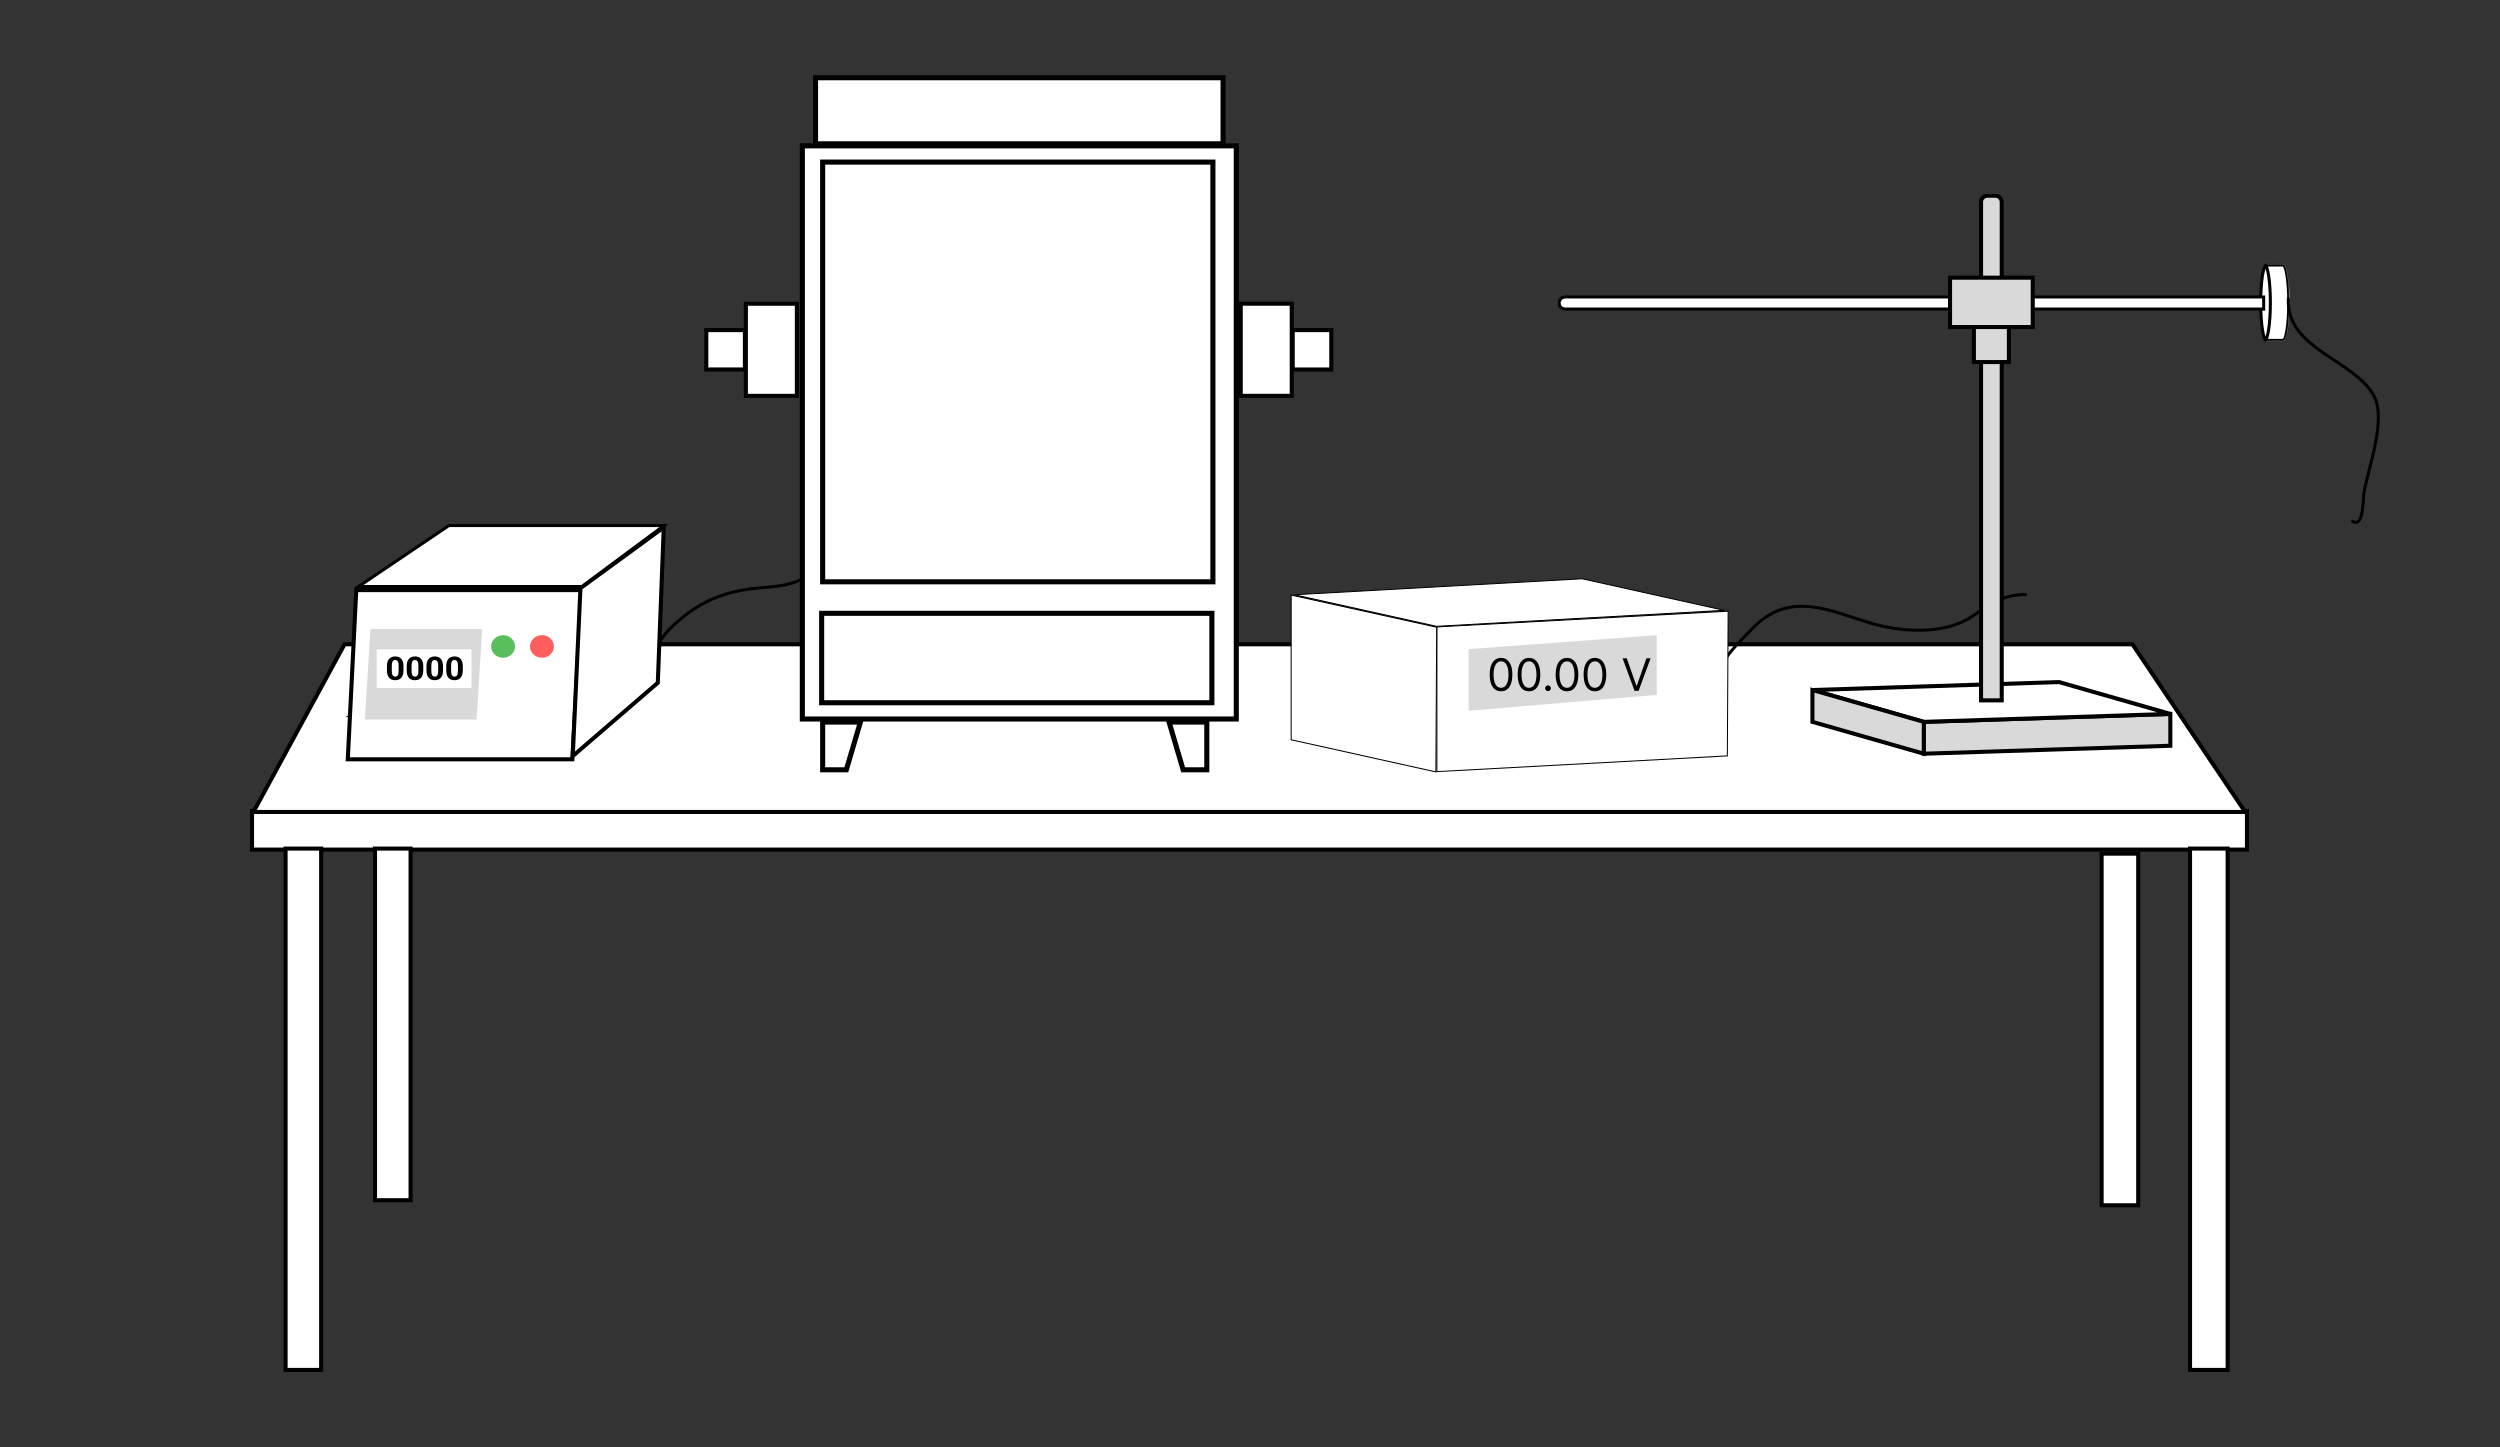 <svg width="2460" height="1424" viewBox="0 0 2460 1424" fill="none" xmlns="http://www.w3.org/2000/svg">
<rect x="0" y="0" width="2460" height="1424" fill="#333333" stroke="none"/>
<rect x="248" y="798" width="1963" height="38" fill="white" stroke="black" stroke-width="4"/>
<path d="M249.363 799L339.015 634H2098.36L2209.25 799H249.363Z" fill="white" stroke="black" stroke-width="4"/>
<rect x="281" y="835" width="35" height="513" fill="white" stroke="black" stroke-width="4"/>
<rect x="2155" y="835" width="37" height="513" fill="white" stroke="black" stroke-width="4"/>
<rect x="369" y="835" width="35" height="346" fill="white" stroke="black" stroke-width="4"/>
<rect x="2068" y="840" width="36" height="346" fill="white" stroke="black" stroke-width="4"/>
<g clip-path="url(#clip0_672_691)">
<path d="M648.178 633C654.002 622.677 664.399 613.216 673.716 605.865C692.293 591.206 713.044 582.881 736.906 579.659C756.182 577.055 774.007 578.269 791.474 568.619C804.461 561.444 814.415 551.737 824.98 542" stroke="black" stroke-width="3" stroke-linecap="round"/>
<path d="M344.955 704.11L433.906 644.09H645.456L606.63 672.921L564.628 704.11H344.955Z" fill="#D9D9D9" stroke="black" stroke-width="3"/>
<path d="M342.22 747.168L350.561 580.644H572.267L563.168 747.168H342.22Z" fill="white" stroke="black" stroke-width="4"/>
<path d="M563.587 743.984L571.172 578.732L653.161 518.89L647.267 671.877L563.587 743.984Z" fill="white" stroke="black" stroke-width="4"/>
<path d="M352.805 577.144L441.756 517.125H653.306L614.48 545.955L572.477 577.144H352.805Z" fill="white" stroke="black" stroke-width="3"/>
<path d="M364.552 619H474.454L468.96 708H359.057L364.552 619Z" fill="#D9D9D9"/>
<path d="M533.289 647.225C539.791 647.225 545.062 642.246 545.062 636.104C545.062 629.962 539.791 624.983 533.289 624.983C526.786 624.983 521.515 629.962 521.515 636.104C521.515 642.246 526.786 647.225 533.289 647.225Z" fill="#FF5E5E"/>
<path d="M495.023 647.225C501.525 647.225 506.797 642.246 506.797 636.104C506.797 629.962 501.525 624.983 495.023 624.983C488.52 624.983 483.249 629.962 483.249 636.104C483.249 642.246 488.52 647.225 495.023 647.225Z" fill="#5ABE5E"/>
<path d="M463.867 639H370.702V677H463.867V639Z" fill="white"/>
<path d="M397.037 655.625V659.562C397.037 661.271 396.844 662.745 396.458 663.984C396.072 665.214 395.515 666.224 394.787 667.016C394.071 667.797 393.216 668.375 392.223 668.75C391.231 669.125 390.128 669.312 388.915 669.312C387.945 669.312 387.04 669.198 386.202 668.969C385.364 668.729 384.608 668.359 383.936 667.859C383.274 667.359 382.701 666.729 382.215 665.969C381.741 665.198 381.377 664.281 381.124 663.219C380.87 662.156 380.743 660.938 380.743 659.562V655.625C380.743 653.917 380.936 652.453 381.322 651.234C381.719 650.005 382.276 649 382.993 648.219C383.721 647.438 384.581 646.865 385.573 646.5C386.566 646.125 387.669 645.938 388.882 645.938C389.852 645.938 390.751 646.057 391.578 646.297C392.416 646.526 393.172 646.885 393.845 647.375C394.517 647.865 395.091 648.495 395.565 649.266C396.039 650.026 396.403 650.938 396.657 652C396.91 653.052 397.037 654.26 397.037 655.625ZM392.256 660.156V655.016C392.256 654.193 392.207 653.474 392.108 652.859C392.019 652.245 391.881 651.724 391.694 651.297C391.506 650.859 391.275 650.505 390.999 650.234C390.724 649.964 390.409 649.766 390.056 649.641C389.703 649.516 389.312 649.453 388.882 649.453C388.342 649.453 387.862 649.552 387.443 649.75C387.035 649.948 386.687 650.266 386.401 650.703C386.114 651.13 385.893 651.703 385.739 652.422C385.595 653.13 385.524 653.995 385.524 655.016V660.156C385.524 660.979 385.568 661.703 385.656 662.328C385.755 662.953 385.899 663.49 386.086 663.938C386.285 664.375 386.516 664.734 386.781 665.016C387.057 665.286 387.371 665.484 387.724 665.609C388.088 665.734 388.485 665.797 388.915 665.797C389.444 665.797 389.913 665.698 390.321 665.5C390.74 665.292 391.093 664.969 391.38 664.531C391.677 664.083 391.898 663.5 392.041 662.781C392.185 662.062 392.256 661.188 392.256 660.156ZM416.491 655.625V659.562C416.491 661.271 416.298 662.745 415.912 663.984C415.526 665.214 414.969 666.224 414.241 667.016C413.524 667.797 412.669 668.375 411.677 668.75C410.684 669.125 409.582 669.312 408.368 669.312C407.398 669.312 406.494 669.198 405.656 668.969C404.817 668.729 404.062 668.359 403.389 667.859C402.728 667.359 402.154 666.729 401.669 665.969C401.195 665.198 400.831 664.281 400.577 663.219C400.324 662.156 400.197 660.938 400.197 659.562V655.625C400.197 653.917 400.39 652.453 400.776 651.234C401.173 650.005 401.73 649 402.446 648.219C403.174 647.438 404.034 646.865 405.027 646.5C406.02 646.125 407.122 645.938 408.335 645.938C409.306 645.938 410.205 646.057 411.032 646.297C411.87 646.526 412.625 646.885 413.298 647.375C413.971 647.865 414.544 648.495 415.018 649.266C415.493 650.026 415.857 650.938 416.11 652C416.364 653.052 416.491 654.26 416.491 655.625ZM411.71 660.156V655.016C411.71 654.193 411.66 653.474 411.561 652.859C411.473 652.245 411.335 651.724 411.148 651.297C410.96 650.859 410.728 650.505 410.453 650.234C410.177 649.964 409.863 649.766 409.51 649.641C409.157 649.516 408.765 649.453 408.335 649.453C407.795 649.453 407.315 649.552 406.896 649.75C406.488 649.948 406.141 650.266 405.854 650.703C405.567 651.13 405.347 651.703 405.192 652.422C405.049 653.13 404.977 653.995 404.977 655.016V660.156C404.977 660.979 405.021 661.703 405.11 662.328C405.209 662.953 405.352 663.49 405.54 663.938C405.738 664.375 405.97 664.734 406.235 665.016C406.51 665.286 406.825 665.484 407.177 665.609C407.541 665.734 407.938 665.797 408.368 665.797C408.898 665.797 409.366 665.698 409.774 665.5C410.194 665.292 410.547 664.969 410.833 664.531C411.131 664.083 411.352 663.5 411.495 662.781C411.638 662.062 411.71 661.188 411.71 660.156ZM435.944 655.625V659.562C435.944 661.271 435.751 662.745 435.365 663.984C434.979 665.214 434.422 666.224 433.694 667.016C432.978 667.797 432.123 668.375 431.13 668.75C430.138 669.125 429.035 669.312 427.822 669.312C426.852 669.312 425.947 669.198 425.109 668.969C424.271 668.729 423.516 668.359 422.843 667.859C422.181 667.359 421.608 666.729 421.122 665.969C420.648 665.198 420.284 664.281 420.031 663.219C419.777 662.156 419.65 660.938 419.65 659.562V655.625C419.65 653.917 419.843 652.453 420.229 651.234C420.626 650.005 421.183 649 421.9 648.219C422.628 647.438 423.488 646.865 424.481 646.5C425.473 646.125 426.576 645.938 427.789 645.938C428.759 645.938 429.658 646.057 430.485 646.297C431.323 646.526 432.079 646.885 432.752 647.375C433.424 647.865 433.998 648.495 434.472 649.266C434.946 650.026 435.31 650.938 435.564 652C435.817 653.052 435.944 654.26 435.944 655.625ZM431.164 660.156V655.016C431.164 654.193 431.114 653.474 431.015 652.859C430.926 652.245 430.789 651.724 430.601 651.297C430.414 650.859 430.182 650.505 429.906 650.234C429.631 649.964 429.316 649.766 428.963 649.641C428.61 649.516 428.219 649.453 427.789 649.453C427.249 649.453 426.769 649.552 426.35 649.75C425.942 649.948 425.594 650.266 425.308 650.703C425.021 651.13 424.8 651.703 424.646 652.422C424.503 653.13 424.431 653.995 424.431 655.016V660.156C424.431 660.979 424.475 661.703 424.563 662.328C424.663 662.953 424.806 663.49 424.993 663.938C425.192 664.375 425.423 664.734 425.688 665.016C425.964 665.286 426.278 665.484 426.631 665.609C426.995 665.734 427.392 665.797 427.822 665.797C428.351 665.797 428.82 665.698 429.228 665.5C429.647 665.292 430 664.969 430.287 664.531C430.585 664.083 430.805 663.5 430.948 662.781C431.092 662.062 431.164 661.188 431.164 660.156ZM455.398 655.625V659.562C455.398 661.271 455.205 662.745 454.819 663.984C454.433 665.214 453.875 666.224 453.148 667.016C452.431 667.797 451.577 668.375 450.584 668.75C449.592 669.125 448.489 669.312 447.275 669.312C446.305 669.312 445.401 669.198 444.563 668.969C443.725 668.729 442.969 668.359 442.296 667.859C441.635 667.359 441.061 666.729 440.576 665.969C440.102 665.198 439.738 664.281 439.484 663.219C439.231 662.156 439.104 660.938 439.104 659.562V655.625C439.104 653.917 439.297 652.453 439.683 651.234C440.08 650.005 440.637 649 441.353 648.219C442.081 647.438 442.942 646.865 443.934 646.5C444.927 646.125 446.029 645.938 447.243 645.938C448.213 645.938 449.111 646.057 449.939 646.297C450.777 646.526 451.532 646.885 452.205 647.375C452.878 647.865 453.451 648.495 453.925 649.266C454.399 650.026 454.764 650.938 455.018 652C455.271 653.052 455.398 654.26 455.398 655.625ZM450.617 660.156V655.016C450.617 654.193 450.568 653.474 450.468 652.859C450.38 652.245 450.242 651.724 450.054 651.297C449.867 650.859 449.635 650.505 449.36 650.234C449.084 649.964 448.77 649.766 448.417 649.641C448.064 649.516 447.672 649.453 447.243 649.453C446.702 649.453 446.222 649.552 445.803 649.75C445.395 649.948 445.048 650.266 444.761 650.703C444.474 651.13 444.254 651.703 444.099 652.422C443.956 653.13 443.884 653.995 443.884 655.016V660.156C443.884 660.979 443.929 661.703 444.017 662.328C444.116 662.953 444.259 663.49 444.447 663.938C444.645 664.375 444.877 664.734 445.142 665.016C445.417 665.286 445.732 665.484 446.084 665.609C446.449 665.734 446.846 665.797 447.275 665.797C447.805 665.797 448.274 665.698 448.681 665.5C449.101 665.292 449.453 664.969 449.74 664.531C450.039 664.083 450.259 663.5 450.402 662.781C450.546 662.062 450.617 661.188 450.617 660.156Z" fill="black"/>
</g>
<rect x="789.5" y="143.5" width="427" height="564" fill="white" stroke="black" stroke-width="5"/>
<path d="M809.5 757.5V710.5H846.655L832.774 757.5H809.5Z" fill="white" stroke="black" stroke-width="5"/>
<path d="M1187.5 757.5V710.5H1150.35L1164.23 757.5H1187.5Z" fill="white" stroke="black" stroke-width="5"/>
<rect x="802.5" y="76.5" width="401" height="65" fill="white" stroke="black" stroke-width="5"/>
<rect x="809.5" y="159.5" width="384" height="413" fill="white" stroke="black" stroke-width="5"/>
<rect x="808.5" y="603.5" width="384" height="88" fill="white" stroke="black" stroke-width="5"/>
<rect x="733.926" y="298.871" width="50.191" height="90.644" fill="white" stroke="black" stroke-width="4"/>
<rect x="695" y="324.821" width="37.979" height="38.742" fill="white" stroke="black" stroke-width="4"/>
<rect x="1271.07" y="389.514" width="50.191" height="90.644" transform="rotate(180 1271.07 389.514)" fill="white" stroke="black" stroke-width="4"/>
<rect x="1310" y="363.563" width="37.979" height="38.742" transform="rotate(180 1310 363.563)" fill="white" stroke="black" stroke-width="4"/>
<path d="M1993 585C1972.23 585 1959.26 593.517 1941.19 606.141C1913.92 625.196 1870.52 622.088 1840.4 613.035C1799.67 600.793 1761.02 580.583 1724.24 618.551C1710.95 632.271 1687 654.454 1687 676" stroke="black" stroke-width="3" stroke-linecap="round"/>
<path d="M1413.9 759.275V616.876L1700.5 601.395L1699.71 743.794L1413.9 759.275Z" fill="white" stroke="black"/>
<path d="M1270.5 727.934V585.556L1413.7 617.202L1412.9 759.579L1270.5 727.934Z" fill="white" stroke="black"/>
<path d="M1413.44 616.297L1273.65 585.232L1556.76 569.503L1696.56 600.569L1413.44 616.297Z" fill="white" stroke="black"/>
<path d="M1445.12 638.747L1630.23 625.003V683.769L1445.12 699.408V638.747Z" fill="#D9D9D9"/>
<path d="M1477.02 680.237C1474.67 680.237 1472.66 679.596 1471 678.315C1469.35 677.023 1468.08 675.153 1467.21 672.706C1466.33 670.247 1465.89 667.278 1465.89 663.799C1465.89 660.341 1466.33 657.388 1467.21 654.94C1468.09 652.482 1469.36 650.607 1471.02 649.315C1472.69 648.013 1474.69 647.362 1477.02 647.362C1479.35 647.362 1481.35 648.013 1483 649.315C1484.67 650.607 1485.94 652.482 1486.82 654.94C1487.7 657.388 1488.14 660.341 1488.14 663.799C1488.14 667.278 1487.71 670.247 1486.83 672.706C1485.96 675.153 1484.69 677.023 1483.04 678.315C1481.38 679.596 1479.37 680.237 1477.02 680.237ZM1477.02 676.799C1479.35 676.799 1481.17 675.674 1482.46 673.424C1483.75 671.174 1484.39 667.966 1484.39 663.799C1484.39 661.028 1484.1 658.669 1483.5 656.721C1482.92 654.773 1482.08 653.289 1480.97 652.268C1479.88 651.247 1478.56 650.737 1477.02 650.737C1474.71 650.737 1472.9 651.877 1471.6 654.159C1470.3 656.43 1469.64 659.643 1469.64 663.799C1469.64 666.57 1469.94 668.924 1470.52 670.862C1471.1 672.799 1471.94 674.273 1473.04 675.284C1474.14 676.294 1475.47 676.799 1477.02 676.799ZM1504.52 680.237C1502.17 680.237 1500.16 679.596 1498.5 678.315C1496.85 677.023 1495.58 675.153 1494.71 672.706C1493.83 670.247 1493.39 667.278 1493.39 663.799C1493.39 660.341 1493.83 657.388 1494.71 654.94C1495.59 652.482 1496.86 650.607 1498.52 649.315C1500.19 648.013 1502.19 647.362 1504.52 647.362C1506.85 647.362 1508.85 648.013 1510.5 649.315C1512.17 650.607 1513.44 652.482 1514.32 654.94C1515.2 657.388 1515.64 660.341 1515.64 663.799C1515.64 667.278 1515.21 670.247 1514.33 672.706C1513.46 675.153 1512.19 677.023 1510.54 678.315C1508.88 679.596 1506.87 680.237 1504.52 680.237ZM1504.52 676.799C1506.85 676.799 1508.67 675.674 1509.96 673.424C1511.25 671.174 1511.89 667.966 1511.89 663.799C1511.89 661.028 1511.6 658.669 1511 656.721C1510.42 654.773 1509.58 653.289 1508.47 652.268C1507.38 651.247 1506.06 650.737 1504.52 650.737C1502.21 650.737 1500.4 651.877 1499.1 654.159C1497.8 656.43 1497.14 659.643 1497.14 663.799C1497.14 666.57 1497.44 668.924 1498.02 670.862C1498.6 672.799 1499.44 674.273 1500.54 675.284C1501.64 676.294 1502.97 676.799 1504.52 676.799ZM1523.21 680.049C1522.44 680.049 1521.78 679.773 1521.23 679.221C1520.68 678.669 1520.4 678.008 1520.4 677.237C1520.4 676.466 1520.68 675.805 1521.23 675.252C1521.78 674.7 1522.44 674.424 1523.21 674.424C1523.99 674.424 1524.65 674.7 1525.2 675.252C1525.75 675.805 1526.03 676.466 1526.03 677.237C1526.03 677.747 1525.9 678.216 1525.64 678.643C1525.39 679.07 1525.05 679.414 1524.62 679.674C1524.2 679.924 1523.74 680.049 1523.21 680.049ZM1541.9 680.237C1539.55 680.237 1537.54 679.596 1535.89 678.315C1534.23 677.023 1532.96 675.153 1532.09 672.706C1531.21 670.247 1530.78 667.278 1530.78 663.799C1530.78 660.341 1531.21 657.388 1532.09 654.94C1532.98 652.482 1534.25 650.607 1535.9 649.315C1537.57 648.013 1539.57 647.362 1541.9 647.362C1544.24 647.362 1546.23 648.013 1547.89 649.315C1549.55 650.607 1550.82 652.482 1551.7 654.94C1552.58 657.388 1553.03 660.341 1553.03 663.799C1553.03 667.278 1552.59 670.247 1551.71 672.706C1550.84 675.153 1549.57 677.023 1547.92 678.315C1546.26 679.596 1544.26 680.237 1541.9 680.237ZM1541.9 676.799C1544.24 676.799 1546.05 675.674 1547.34 673.424C1548.63 671.174 1549.28 667.966 1549.28 663.799C1549.28 661.028 1548.98 658.669 1548.39 656.721C1547.8 654.773 1546.96 653.289 1545.86 652.268C1544.76 651.247 1543.44 650.737 1541.9 650.737C1539.59 650.737 1537.78 651.877 1536.48 654.159C1535.18 656.43 1534.53 659.643 1534.53 663.799C1534.53 666.57 1534.82 668.924 1535.4 670.862C1535.99 672.799 1536.82 674.273 1537.92 675.284C1539.02 676.294 1540.35 676.799 1541.9 676.799ZM1569.4 680.237C1567.05 680.237 1565.04 679.596 1563.39 678.315C1561.73 677.023 1560.46 675.153 1559.59 672.706C1558.71 670.247 1558.28 667.278 1558.28 663.799C1558.28 660.341 1558.71 657.388 1559.59 654.94C1560.48 652.482 1561.75 650.607 1563.4 649.315C1565.07 648.013 1567.07 647.362 1569.4 647.362C1571.74 647.362 1573.73 648.013 1575.39 649.315C1577.05 650.607 1578.32 652.482 1579.2 654.94C1580.08 657.388 1580.53 660.341 1580.53 663.799C1580.53 667.278 1580.09 670.247 1579.21 672.706C1578.34 675.153 1577.07 677.023 1575.42 678.315C1573.76 679.596 1571.76 680.237 1569.4 680.237ZM1569.4 676.799C1571.74 676.799 1573.55 675.674 1574.84 673.424C1576.13 671.174 1576.78 667.966 1576.78 663.799C1576.78 661.028 1576.48 658.669 1575.89 656.721C1575.3 654.773 1574.46 653.289 1573.36 652.268C1572.26 651.247 1570.94 650.737 1569.4 650.737C1567.09 650.737 1565.28 651.877 1563.98 654.159C1562.68 656.43 1562.03 659.643 1562.03 663.799C1562.03 666.57 1562.32 668.924 1562.9 670.862C1563.49 672.799 1564.32 674.273 1565.42 675.284C1566.52 676.294 1567.85 676.799 1569.4 676.799ZM1600.71 647.799L1610.21 674.737H1610.59L1620.09 647.799H1624.15L1612.4 679.799H1608.4L1596.65 647.799H1600.71Z" fill="black"/>
<g clip-path="url(#clip1_672_691)">
<path d="M1893 710.319L2135.61 702.486V733.817L1893 741.65V710.319Z" fill="#D9D9D9" stroke="black" stroke-width="4"/>
<path d="M1783.43 678.987L2026.04 671.154L2135.61 702.486L1893 710.319L1783.43 678.987Z" fill="white" stroke="black" stroke-width="4"/>
<path d="M1783.43 710.319L1893 741.65V710.319L1783.43 678.987V710.319Z" fill="#D9D9D9" stroke="black" stroke-width="4"/>
<path fill-rule="evenodd" clip-rule="evenodd" d="M2247.07 259.929H2228.63V335.765H2247.07C2250.35 335.765 2253 318.788 2253 297.847C2253 276.906 2250.35 259.929 2247.07 259.929Z" fill="white"/>
<mask id="mask0_672_691" style="mask-type:luminance" maskUnits="userSpaceOnUse" x="2228" y="259" width="26" height="77">
<path fill-rule="evenodd" clip-rule="evenodd" d="M2247.07 259.929H2228.63V335.765H2247.07C2250.35 335.765 2253 318.788 2253 297.847C2253 276.906 2250.35 259.929 2247.07 259.929Z" fill="white"/>
</mask>
<g mask="url(#mask0_672_691)">
<path d="M2228.63 259.929V257.579H2226.28V259.929H2228.63ZM2228.63 335.764H2226.28V338.114H2228.63V335.764ZM2228.63 262.279H2247.07V257.579H2228.63V262.279ZM2230.97 335.764V259.929H2226.28V335.764H2230.97ZM2247.07 333.415H2228.63V338.114H2247.07V333.415ZM2250.65 297.847C2250.65 308.235 2249.99 317.587 2248.94 324.295C2248.42 327.668 2247.81 330.266 2247.18 331.969C2246.86 332.834 2246.58 333.331 2246.4 333.567C2246.18 333.852 2246.39 333.415 2247.07 333.415V338.114C2248.57 338.114 2249.58 337.147 2250.13 336.422C2250.72 335.648 2251.19 334.654 2251.58 333.6C2252.37 331.466 2253.04 328.511 2253.58 325.022C2254.68 318.007 2255.35 308.4 2255.35 297.847H2250.65ZM2247.07 262.279C2246.39 262.279 2246.18 261.842 2246.4 262.127C2246.58 262.363 2246.86 262.859 2247.18 263.724C2247.81 265.427 2248.42 268.026 2248.94 271.399C2249.99 278.107 2250.65 287.459 2250.65 297.847H2255.35C2255.35 287.293 2254.68 277.687 2253.58 270.672C2253.04 267.183 2252.37 264.228 2251.58 262.093C2251.19 261.04 2250.72 260.046 2250.13 259.272C2249.58 258.547 2248.57 257.579 2247.07 257.579V262.279Z" fill="black"/>
</g>
<path d="M2234.04 297.847C2234.04 308.277 2233.38 317.693 2232.32 324.477C2231.79 327.879 2231.16 330.567 2230.49 332.378C2230.15 333.289 2229.83 333.91 2229.55 334.281C2229.43 334.439 2229.34 334.521 2229.29 334.561C2229.23 334.521 2229.14 334.439 2229.02 334.281C2228.74 333.91 2228.42 333.289 2228.08 332.378C2227.41 330.567 2226.78 327.879 2226.25 324.477C2225.19 317.693 2224.53 308.277 2224.53 297.847C2224.53 287.418 2225.19 278.002 2226.25 271.217C2226.78 267.815 2227.41 265.128 2228.08 263.317C2228.42 262.405 2228.74 261.784 2229.02 261.413C2229.14 261.255 2229.23 261.174 2229.29 261.133C2229.34 261.174 2229.43 261.255 2229.55 261.413C2229.83 261.784 2230.15 262.405 2230.49 263.317C2231.16 265.128 2231.79 267.815 2232.32 271.217C2233.38 278.002 2234.04 287.418 2234.04 297.847ZM2229.23 334.598C2229.23 334.597 2229.23 334.597 2229.23 334.597C2229.23 334.597 2229.23 334.598 2229.23 334.598ZM2229.34 334.597C2229.34 334.597 2229.34 334.597 2229.34 334.598C2229.34 334.598 2229.34 334.597 2229.34 334.597Z" fill="white"/>
<path d="M2229.34 261.096C2229.34 261.096 2229.34 261.097 2229.34 261.097M2229.23 261.097C2229.23 261.097 2229.23 261.096 2229.23 261.096M2234.04 297.847C2234.04 308.277 2233.38 317.693 2232.32 324.477C2231.79 327.879 2231.16 330.567 2230.49 332.378C2230.15 333.289 2229.83 333.91 2229.55 334.281C2229.43 334.439 2229.34 334.521 2229.29 334.561C2229.23 334.521 2229.14 334.439 2229.02 334.281C2228.74 333.91 2228.42 333.289 2228.08 332.378C2227.41 330.567 2226.78 327.879 2226.25 324.477C2225.19 317.693 2224.53 308.277 2224.53 297.847C2224.53 287.418 2225.19 278.002 2226.25 271.217C2226.78 267.815 2227.41 265.128 2228.08 263.317C2228.42 262.405 2228.74 261.784 2229.02 261.413C2229.14 261.255 2229.23 261.174 2229.29 261.133C2229.34 261.174 2229.43 261.255 2229.55 261.413C2229.83 261.784 2230.15 262.405 2230.49 263.317C2231.16 265.128 2231.79 267.815 2232.32 271.217C2233.38 278.002 2234.04 287.418 2234.04 297.847ZM2229.23 334.598C2229.23 334.597 2229.23 334.597 2229.23 334.597C2229.23 334.597 2229.23 334.598 2229.23 334.598ZM2229.34 334.597C2229.34 334.597 2229.34 334.597 2229.34 334.598C2229.34 334.598 2229.34 334.597 2229.34 334.597Z" stroke="black" stroke-width="3"/>
<path d="M2227.45 304.126H2153.61H1540.12C1536.84 304.126 1534.17 301.46 1534.17 298.171C1534.17 294.882 1536.84 292.216 1540.12 292.216H1880.81H2054.72H2133.26H2227.45V304.126Z" fill="white" stroke="black" stroke-width="3"/>
<path d="M1955.61 192.566H1963.43C1966.89 192.566 1969.7 195.372 1969.7 198.833V689.17H1949.35V198.833C1949.35 195.372 1952.15 192.566 1955.61 192.566Z" fill="#D9D9D9" stroke="black" stroke-width="4"/>
<path d="M2000.22 273.245H1918.83V321.809H2000.22V273.245Z" fill="#D9D9D9" stroke="black" stroke-width="4"/>
<path d="M1976.74 321.809H1942.3V356.273H1976.74V321.809Z" fill="#D9D9D9" stroke="black" stroke-width="4"/>
</g>
<path d="M2251.71 294C2249.47 344.047 2317.83 354.099 2336.33 390.331C2348.31 413.795 2329.89 461.64 2326.1 485.079C2325.09 491.322 2326.11 519.477 2315.01 513.055" stroke="black" stroke-width="3" stroke-linecap="round"/>
<defs>
<clipPath id="clip0_672_691">
<rect width="487" height="236" fill="white" transform="translate(340 514)"/>
</clipPath>
<clipPath id="clip1_672_691">
<rect width="720" height="553" fill="white" transform="translate(1533 191)"/>
</clipPath>
</defs>
</svg>
